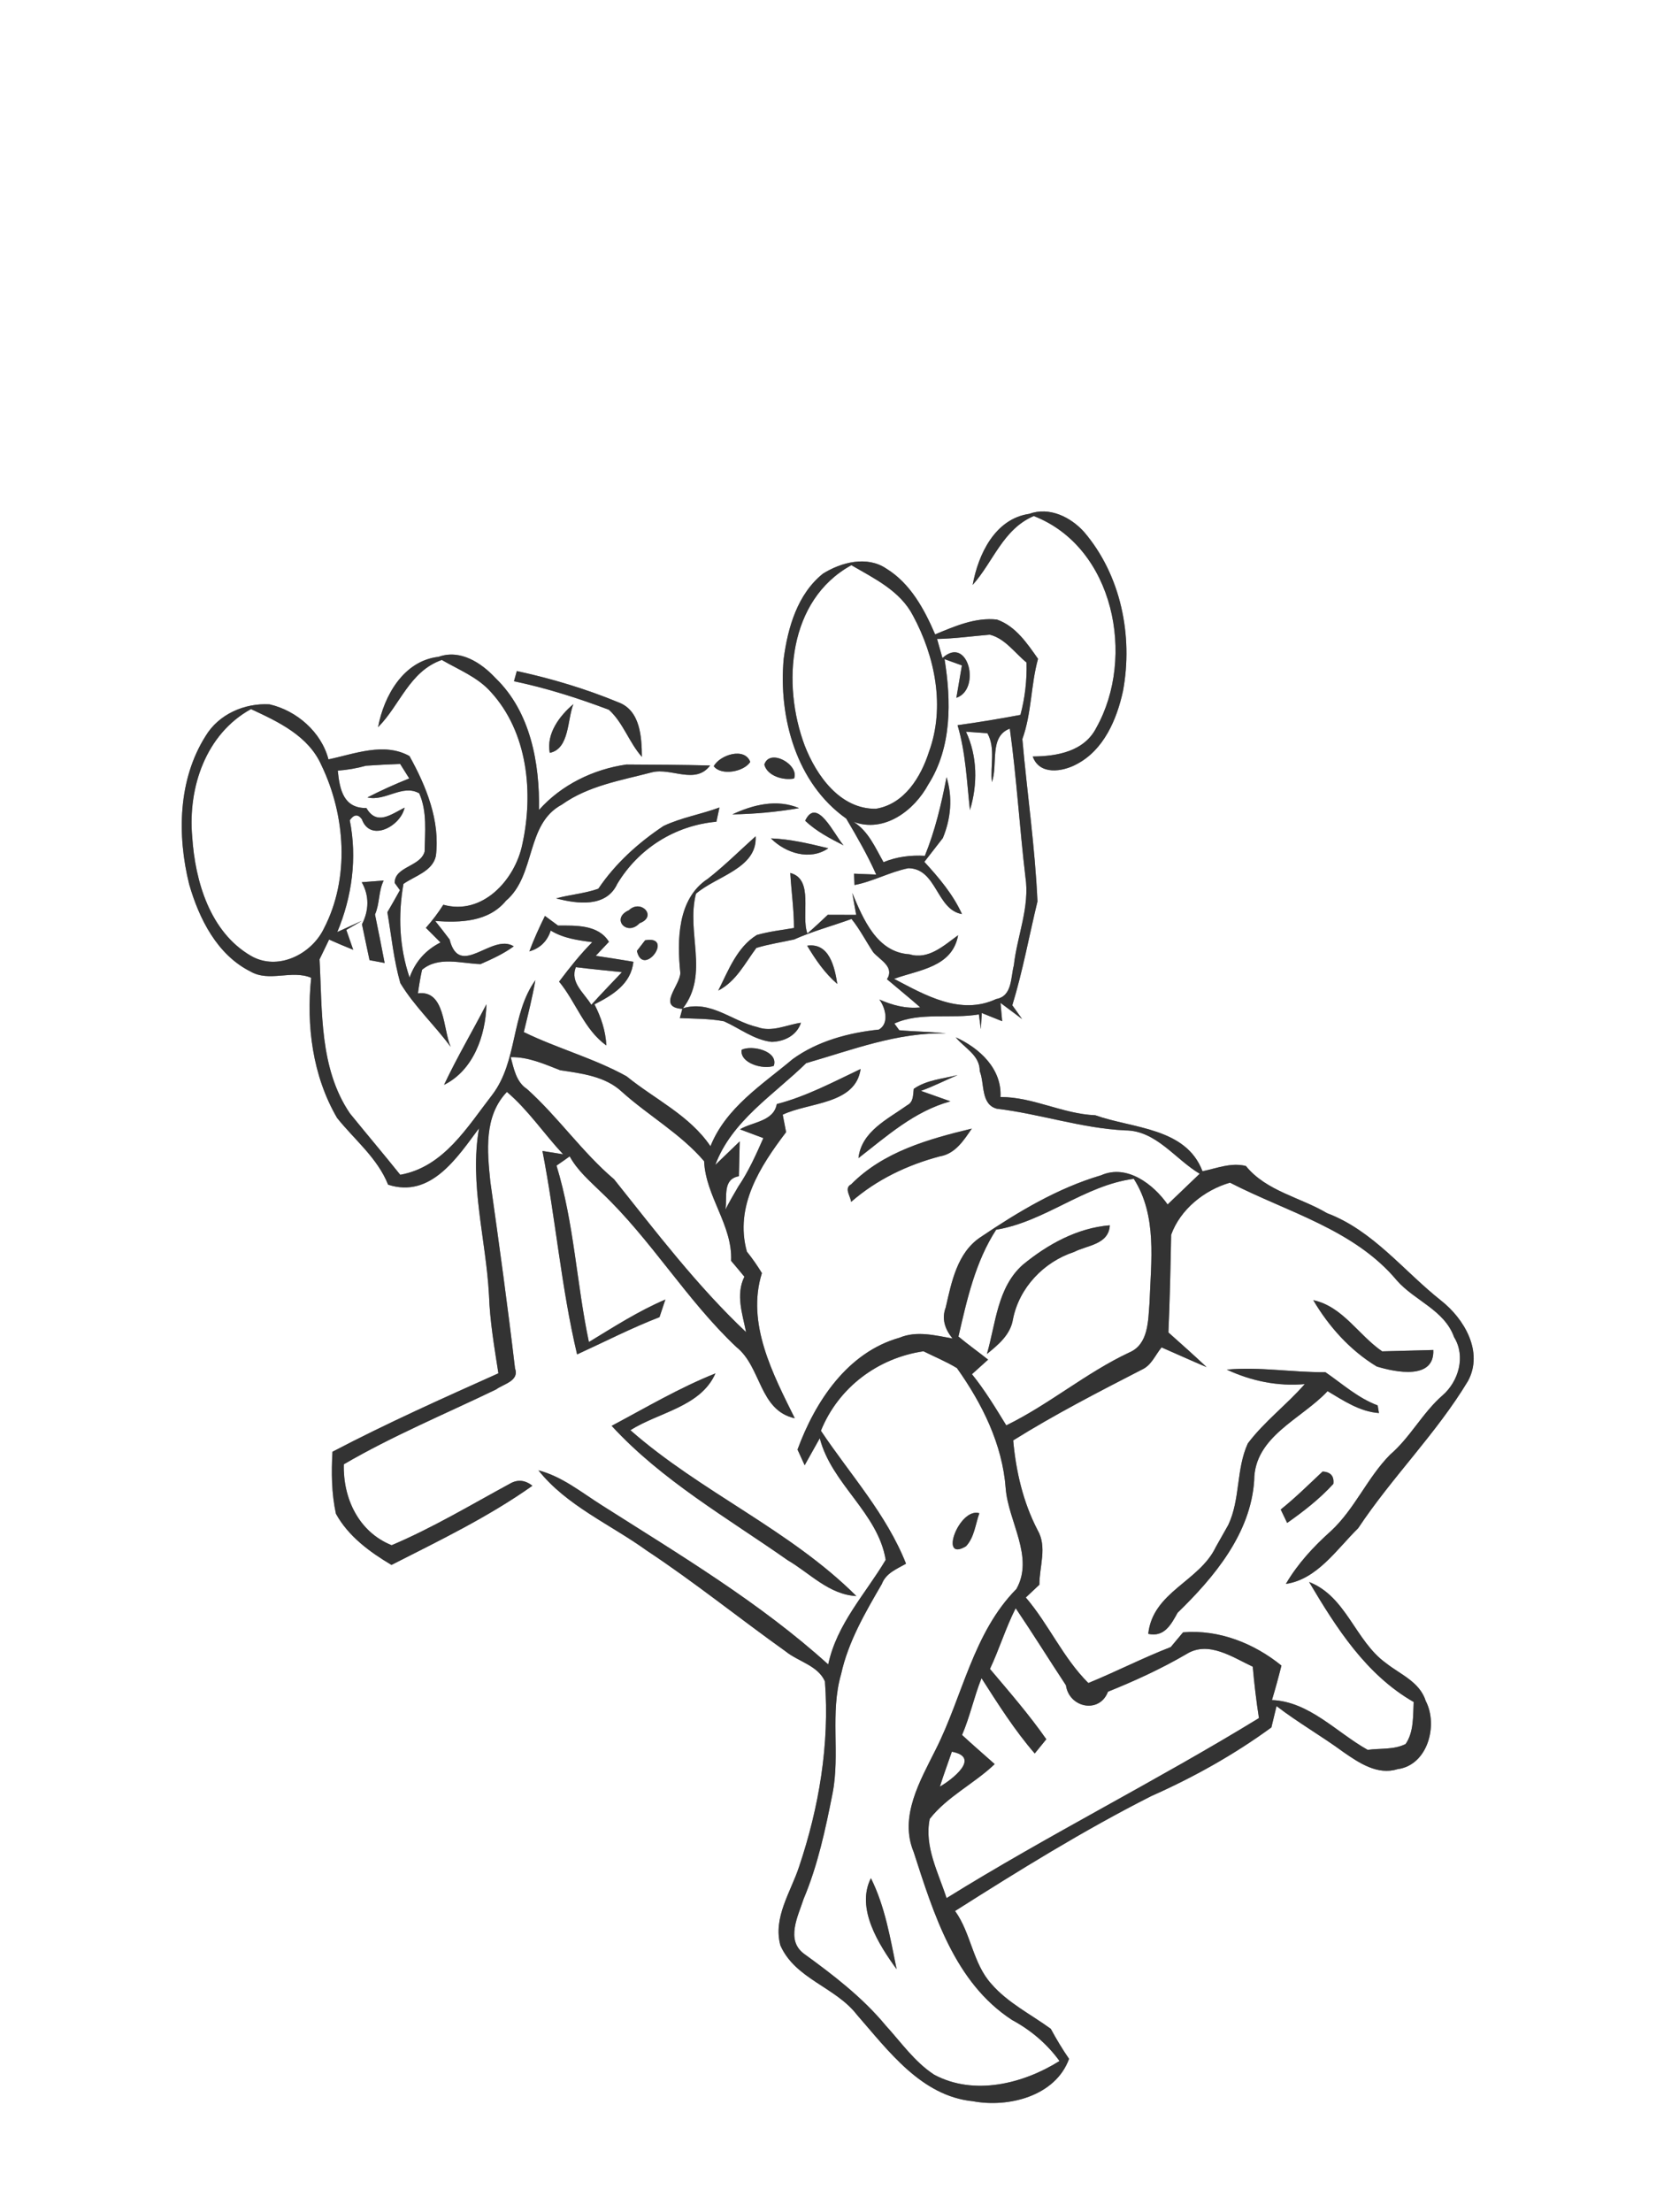 <?xml version="1.0" encoding="UTF-8" ?>
<!DOCTYPE svg PUBLIC "-//W3C//DTD SVG 1.1//EN" "http://www.w3.org/Graphics/SVG/1.1/DTD/svg11.dtd">
<svg width="207pt" height="275pt" viewBox="0 0 207 275" version="1.1" xmlns="http://www.w3.org/2000/svg">
<rect x="0" y="0" width="207" height="275" fill="#808080" stroke="none"/>
<g id="#ffffffff">
<path fill="#FFFFFF" opacity="1.00" d=" M 0.00 0.00 L 207.00 0.00 L 207.00 275.00 L 0.00 275.00 L 0.00 0.00 M 128.03 63.88 C 123.77 64.50 121.69 68.91 121.00 72.71 C 123.57 69.84 124.76 65.79 128.60 64.15 C 138.60 68.03 141.29 81.70 136.39 90.45 C 134.89 93.42 131.50 94.02 128.47 94.04 C 129.31 96.40 132.18 95.95 133.93 95.00 C 137.31 93.24 138.93 89.44 139.70 85.90 C 140.97 79.05 139.45 71.50 134.86 66.13 C 133.19 64.27 130.53 62.96 128.03 63.88 M 102.39 71.30 C 99.21 73.83 98.00 78.02 97.49 81.90 C 96.83 89.17 99.05 97.37 105.27 101.76 C 106.61 104.03 107.93 106.31 109.00 108.72 C 108.31 108.69 106.93 108.64 106.24 108.61 C 106.25 108.96 106.28 109.67 106.30 110.02 C 108.61 109.58 110.70 108.39 113.00 107.93 C 116.55 107.97 116.48 113.10 119.67 113.63 C 118.55 111.17 116.80 109.11 114.99 107.14 C 115.75 106.15 116.52 105.16 117.29 104.18 C 118.29 101.75 118.53 99.15 117.75 96.61 C 117.11 99.94 116.33 103.24 115.05 106.39 C 113.29 106.29 111.55 106.50 109.91 107.18 C 108.88 105.37 108.04 103.34 106.19 102.17 C 110.03 103.58 113.74 100.74 115.48 97.52 C 118.42 92.91 118.34 87.16 117.50 81.94 L 119.66 82.72 C 119.49 83.73 119.15 85.74 118.97 86.75 C 122.09 85.69 120.43 78.90 117.24 81.80 C 117.07 81.21 116.74 80.02 116.57 79.43 C 118.77 79.39 120.94 79.08 123.13 78.90 C 125.03 79.37 126.24 81.18 127.70 82.36 C 127.76 84.54 127.51 86.76 126.94 88.87 C 124.34 89.36 121.74 89.79 119.12 90.15 C 120.14 93.59 120.27 97.17 120.66 100.71 C 121.63 97.51 121.60 94.03 120.17 90.96 C 120.83 91.01 122.17 91.10 122.83 91.15 C 123.87 93.00 123.16 95.21 123.39 97.23 C 124.18 95.04 123.00 91.55 125.62 90.58 C 126.47 96.70 126.83 102.87 127.56 109.00 C 128.13 112.75 126.53 116.33 126.12 120.01 C 125.72 121.50 125.94 123.84 123.93 124.19 C 119.48 126.26 115.10 123.72 111.22 121.68 C 114.36 120.55 118.46 120.24 119.19 116.26 C 117.43 117.53 115.50 119.35 113.14 118.63 C 109.07 118.39 107.38 114.23 106.02 111.01 C 106.14 111.69 106.38 113.05 106.51 113.73 C 105.62 113.72 103.86 113.72 102.98 113.72 C 102.15 114.51 101.31 115.29 100.44 116.04 C 99.60 113.80 101.31 109.30 98.31 108.52 C 98.44 110.80 98.77 113.07 98.77 115.36 C 97.22 115.62 95.66 115.80 94.15 116.23 C 91.67 117.75 90.60 120.67 89.35 123.14 C 91.58 122.00 92.66 119.75 94.09 117.84 C 95.62 117.37 97.21 117.14 98.78 116.79 C 101.09 115.76 103.55 115.10 105.93 114.24 C 106.97 115.53 107.72 117.01 108.63 118.38 C 109.49 119.36 111.31 120.19 110.34 121.73 C 111.71 122.90 113.12 124.03 114.48 125.23 C 112.68 125.42 111.00 124.96 109.39 124.25 C 110.13 125.24 110.67 127.20 109.34 127.99 C 105.58 128.38 101.71 129.41 98.61 131.66 C 94.80 134.86 90.32 137.67 88.38 142.49 C 85.79 138.65 81.45 136.65 77.95 133.80 C 73.89 131.55 69.34 130.34 65.16 128.30 C 65.68 126.16 66.22 124.02 66.60 121.85 C 63.55 126.10 64.42 131.89 61.25 136.08 C 58.14 140.08 55.22 145.07 49.79 146.04 C 47.73 143.47 45.60 140.96 43.53 138.41 C 39.71 132.78 40.11 125.74 39.75 119.26 C 40.05 118.65 40.64 117.42 40.94 116.80 C 41.93 117.24 42.93 117.67 43.94 118.07 L 43.08 115.60 L 45.02 114.47 C 44.26 114.81 42.73 115.51 41.96 115.86 C 43.79 111.49 44.45 106.64 43.51 101.97 C 44.03 101.23 44.53 101.18 45.01 101.83 C 46.06 104.76 49.85 102.71 50.33 100.40 C 48.63 101.25 46.87 102.67 45.58 100.45 C 42.78 100.48 42.26 98.26 42.02 95.80 C 43.21 95.71 44.38 95.51 45.53 95.19 C 46.95 95.09 48.36 95.02 49.78 94.97 C 50.06 95.42 50.63 96.32 50.91 96.77 C 49.14 97.48 47.40 98.26 45.71 99.13 C 47.93 99.66 50.06 97.44 52.15 98.62 C 53.16 100.87 52.86 103.46 52.82 105.87 C 52.29 107.76 49.08 107.71 49.10 109.76 C 49.26 109.99 49.59 110.44 49.75 110.66 C 49.24 111.58 48.72 112.49 48.19 113.40 C 48.69 116.34 48.98 119.34 49.80 122.21 C 51.54 125.10 54.07 127.42 56.06 130.14 C 55.10 127.92 55.38 123.03 51.99 123.49 C 52.12 122.51 52.29 121.53 52.50 120.56 C 54.55 118.83 57.36 119.78 59.78 119.85 C 61.21 119.22 62.65 118.57 63.91 117.64 C 61.19 115.94 57.19 121.74 55.93 116.79 C 55.34 116.01 54.75 115.24 54.14 114.49 C 57.27 114.72 60.77 114.61 62.94 111.98 C 66.70 108.78 65.35 102.44 69.90 100.02 C 73.21 97.66 77.29 97.01 81.13 96.00 C 83.52 95.41 86.50 97.59 88.34 95.16 C 84.87 95.07 81.40 95.06 77.93 95.04 C 73.82 95.62 69.82 97.57 67.05 100.69 C 67.15 94.88 66.00 88.49 61.64 84.29 C 59.87 82.39 57.25 80.68 54.56 81.65 C 50.21 82.14 47.76 86.48 47.03 90.40 C 49.77 87.66 50.92 83.46 54.96 82.04 C 57.04 83.25 59.40 84.16 61.04 86.00 C 65.66 91.02 66.39 98.57 64.97 104.99 C 64.06 109.38 60.02 113.84 55.15 112.47 C 54.51 113.48 53.78 114.44 52.98 115.34 C 53.59 115.94 54.19 116.55 54.80 117.16 C 52.93 118.11 51.65 119.56 50.95 121.52 C 49.67 117.74 49.50 113.79 50.19 109.88 C 51.60 108.89 53.80 108.32 54.22 106.42 C 54.78 102.03 53.02 97.74 50.94 93.99 C 47.79 92.23 44.11 93.72 40.86 94.40 C 39.98 91.00 36.90 88.33 33.53 87.56 C 30.43 87.38 27.21 88.78 25.58 91.49 C 22.14 96.92 22.03 103.85 23.53 109.92 C 24.76 114.20 27.00 118.68 31.14 120.76 C 33.50 122.14 36.26 120.52 38.71 121.55 C 38.09 127.51 38.88 133.74 41.93 138.97 C 44.10 141.69 46.95 143.94 48.28 147.27 C 53.60 149.00 56.89 143.87 59.59 140.26 C 58.38 147.20 60.46 154.08 60.83 160.99 C 60.94 164.27 61.50 167.49 62.00 170.72 C 55.06 173.83 48.10 176.94 41.36 180.47 C 41.21 183.03 41.24 185.66 41.79 188.18 C 43.33 190.98 46.00 192.94 48.70 194.54 C 54.68 191.50 60.73 188.59 66.23 184.70 C 65.32 183.98 64.39 183.89 63.45 184.43 C 58.58 187.07 53.82 189.93 48.72 192.09 C 44.63 190.45 42.66 186.28 42.77 182.03 C 48.86 178.48 55.38 175.78 61.72 172.72 C 62.62 172.05 64.63 171.67 64.07 170.12 C 63.16 162.38 62.09 154.65 61.00 146.92 C 60.61 143.10 60.17 138.77 63.06 135.74 C 65.72 138.00 67.67 140.95 70.05 143.49 C 69.41 143.39 68.12 143.18 67.48 143.08 C 69.12 151.48 69.81 160.03 71.79 168.37 C 75.20 166.81 78.54 165.09 82.04 163.74 C 82.22 163.19 82.59 162.10 82.77 161.55 C 79.43 162.97 76.36 164.95 73.26 166.83 C 71.72 159.55 71.42 152.04 69.23 144.90 C 69.78 144.52 70.33 144.14 70.87 143.75 C 71.83 145.51 73.37 146.82 74.78 148.20 C 81.00 154.08 85.38 161.59 91.61 167.46 C 94.73 169.94 94.42 175.33 98.87 176.31 C 96.14 170.80 92.82 164.51 94.78 158.26 C 94.21 157.33 93.59 156.44 92.91 155.59 C 91.35 149.96 94.55 145.00 97.79 140.74 C 97.69 140.20 97.48 139.11 97.37 138.57 C 100.62 137.01 106.43 137.33 107.06 132.89 C 103.65 134.51 100.30 136.30 96.63 137.25 C 96.24 139.43 93.61 139.45 92.05 140.39 C 92.78 140.67 94.24 141.21 94.96 141.48 C 94.05 143.54 93.12 145.62 91.85 147.49 C 91.29 148.43 90.75 149.38 90.24 150.36 C 90.50 148.87 89.82 146.58 91.92 146.22 C 91.95 145.14 92.00 142.97 92.02 141.89 C 91.00 142.86 90.00 143.84 88.98 144.82 C 91.02 139.33 96.27 136.10 100.29 132.16 C 106.00 130.52 111.67 128.30 117.71 128.47 C 115.77 128.24 113.81 128.25 111.87 128.07 C 111.72 127.86 111.41 127.45 111.26 127.24 C 114.45 125.77 118.32 126.70 121.77 126.10 C 121.84 126.56 121.96 127.48 122.02 127.94 L 122.13 125.93 C 122.77 126.19 124.04 126.69 124.67 126.95 L 124.46 124.67 C 125.13 125.17 126.47 126.17 127.15 126.68 C 126.84 126.25 126.24 125.39 125.93 124.97 C 127.23 120.73 128.02 116.36 129.06 112.06 C 128.76 105.31 127.77 98.60 127.18 91.88 C 128.35 88.64 128.22 85.18 129.13 81.90 C 127.77 79.97 126.35 77.84 124.02 77.02 C 121.33 76.72 118.75 77.86 116.33 78.86 C 114.98 75.72 113.25 72.52 110.25 70.68 C 107.85 69.06 104.67 69.89 102.39 71.30 M 64.29 83.42 C 64.20 83.74 64.02 84.37 63.94 84.69 C 67.96 85.53 71.89 86.78 75.74 88.23 C 77.52 89.83 78.25 92.29 79.85 94.09 C 79.83 91.63 79.66 88.30 76.91 87.30 C 72.84 85.62 68.59 84.35 64.29 83.42 M 68.39 93.59 C 70.86 93.09 70.56 89.43 71.33 87.53 C 69.60 88.99 67.94 91.20 68.39 93.59 M 88.79 95.25 C 89.70 96.46 92.53 95.96 93.33 94.72 C 92.64 92.84 89.55 93.84 88.79 95.25 M 95.08 95.05 C 95.46 96.49 97.48 97.04 98.78 96.78 C 99.47 95.07 95.74 92.95 95.08 95.05 M 82.54 102.68 C 79.40 104.77 76.55 107.34 74.43 110.48 C 72.73 111.08 70.91 111.21 69.18 111.68 C 71.80 112.37 75.42 112.85 76.79 109.87 C 79.45 105.46 83.97 102.62 89.12 102.15 C 89.21 101.71 89.41 100.83 89.50 100.38 C 87.21 101.23 84.76 101.63 82.54 102.68 M 91.10 101.24 C 93.88 101.19 96.66 100.94 99.40 100.46 C 96.65 99.30 93.69 100.03 91.10 101.24 M 100.16 102.03 C 101.54 103.34 103.25 104.23 104.94 105.09 C 103.78 103.79 101.62 98.95 100.16 102.03 M 88.06 109.24 C 84.26 111.70 84.22 116.90 84.63 120.93 C 84.64 122.51 81.64 125.19 84.88 125.42 C 84.80 125.70 84.65 126.27 84.57 126.56 C 86.40 126.65 88.25 126.61 90.06 126.96 C 92.02 127.83 93.80 129.28 96.00 129.52 C 97.62 129.47 99.13 128.70 99.64 127.14 C 97.85 127.39 96.03 128.36 94.22 127.68 C 91.07 126.96 88.39 124.29 84.96 125.34 C 88.26 121.05 85.33 115.90 86.58 111.10 C 89.08 108.92 94.24 107.95 94.00 103.96 C 92.03 105.73 90.15 107.60 88.06 109.24 M 95.90 104.22 C 97.71 106.05 100.76 107.03 103.04 105.45 C 100.69 104.88 98.32 104.31 95.90 104.22 M 45.00 109.67 C 45.96 111.37 45.90 113.17 45.03 114.90 C 45.33 116.39 45.66 117.87 45.97 119.36 C 46.44 119.45 47.38 119.62 47.85 119.71 C 47.46 117.70 47.07 115.69 46.65 113.68 C 47.25 112.33 47.07 110.79 47.73 109.46 C 47.05 109.51 45.68 109.62 45.00 109.67 M 78.24 113.15 C 75.94 114.16 77.98 116.46 79.56 114.77 C 81.83 113.93 79.72 111.72 78.24 113.15 M 65.85 118.27 C 67.19 117.88 68.08 117.01 68.51 115.68 C 70.07 116.64 71.89 116.89 73.68 117.12 C 72.17 118.64 70.84 120.32 69.55 122.03 C 71.65 124.57 72.68 128.01 75.43 129.96 C 75.34 128.15 74.77 126.45 73.95 124.85 C 76.19 123.72 78.51 122.32 78.79 119.56 C 77.23 119.30 75.67 119.05 74.11 118.82 C 74.52 118.38 75.34 117.51 75.75 117.08 C 74.44 114.92 71.60 115.06 69.42 115.06 C 69.01 114.76 68.20 114.16 67.79 113.86 C 67.08 115.30 66.41 116.76 65.85 118.27 M 80.25 116.89 C 79.99 117.22 79.49 117.88 79.23 118.21 C 80.00 121.63 83.97 116.23 80.25 116.89 M 100.41 117.56 C 101.45 119.30 102.61 120.99 104.16 122.32 C 103.83 120.22 103.17 117.16 100.41 117.56 M 55.24 134.86 C 58.90 133.05 60.43 128.70 60.51 124.84 C 58.78 128.19 56.85 131.44 55.24 134.86 M 118.89 128.95 C 120.00 130.30 121.90 131.17 121.88 133.16 C 122.50 134.70 121.98 137.31 124.02 137.83 C 129.38 138.47 134.54 140.26 139.96 140.52 C 143.82 140.52 146.18 144.10 149.24 145.91 C 147.90 147.18 146.59 148.46 145.25 149.73 C 143.48 147.21 140.18 144.68 136.98 146.10 C 131.52 147.71 126.62 150.67 121.94 153.82 C 119.07 155.75 118.37 159.38 117.65 162.52 C 117.11 163.93 117.55 165.26 118.50 166.39 C 116.33 166.01 114.04 165.40 111.91 166.29 C 105.43 168.11 101.41 174.21 99.21 180.20 C 99.51 180.85 99.81 181.50 100.10 182.15 C 100.57 181.31 101.51 179.63 101.98 178.79 C 103.45 184.50 109.21 188.04 110.18 193.91 C 107.64 198.17 104.10 201.87 103.03 206.91 C 94.52 199.21 84.57 193.29 74.91 187.15 C 72.36 185.55 69.95 183.55 66.98 182.78 C 70.50 187.20 75.94 189.50 80.46 192.76 C 86.39 196.68 91.93 201.15 97.72 205.28 C 99.30 206.56 101.75 207.04 102.62 209.02 C 103.21 216.84 101.89 224.67 99.40 232.07 C 98.36 235.22 96.14 238.38 97.08 241.84 C 98.93 246.02 103.92 247.00 106.59 250.45 C 110.52 254.94 114.61 260.57 121.03 261.21 C 125.46 262.04 131.30 260.58 132.99 255.94 C 132.16 254.74 131.41 253.49 130.72 252.21 C 128.24 250.40 125.38 248.99 123.34 246.64 C 121.00 244.07 120.82 240.35 118.81 237.56 C 126.77 232.51 134.81 227.53 143.23 223.27 C 148.48 220.94 153.52 218.13 158.16 214.74 C 158.32 214.08 158.64 212.76 158.80 212.09 C 161.48 214.15 164.42 215.82 167.14 217.82 C 169.06 219.15 171.38 220.71 173.84 219.93 C 177.62 219.45 178.93 214.44 177.36 211.45 C 176.62 209.08 174.19 208.15 172.41 206.74 C 168.58 203.98 167.49 198.46 162.85 196.66 C 166.24 202.37 169.94 208.19 175.86 211.58 C 175.77 213.32 175.89 215.30 174.86 216.80 C 173.40 217.54 171.71 217.31 170.14 217.53 C 166.27 215.37 162.87 211.52 158.23 211.34 C 158.66 209.92 159.05 208.49 159.41 207.05 C 156.00 204.28 151.61 202.54 147.17 202.92 C 146.79 203.38 146.03 204.29 145.64 204.75 C 142.16 206.10 138.84 207.81 135.39 209.22 C 132.23 206.08 130.48 201.94 127.61 198.59 C 128.03 198.19 128.88 197.40 129.30 197.00 C 129.29 194.73 130.30 192.31 129.07 190.20 C 127.27 186.73 126.39 182.93 126.04 179.06 C 131.22 175.83 136.66 173.03 142.09 170.24 C 143.25 169.71 143.72 168.43 144.50 167.50 C 146.36 168.31 148.22 169.16 150.10 169.95 C 148.54 168.48 146.95 167.06 145.35 165.64 C 145.53 161.60 145.61 157.55 145.69 153.50 C 146.83 150.34 149.82 147.94 153.01 147.02 C 160.11 150.68 168.48 152.83 173.78 159.19 C 176.00 161.71 179.69 162.85 180.89 166.23 C 182.36 168.61 181.45 171.74 179.43 173.48 C 176.94 175.66 175.43 178.69 172.92 180.84 C 170.08 183.71 168.52 187.61 165.53 190.36 C 163.38 192.28 161.42 194.41 159.96 196.90 C 163.85 196.34 166.30 192.58 168.96 189.97 C 173.18 183.61 178.68 178.22 182.62 171.67 C 184.57 168.05 182.16 163.95 179.27 161.68 C 174.59 157.98 170.81 152.97 165.08 150.81 C 161.74 148.83 157.53 148.08 154.99 144.95 C 153.16 144.48 151.36 145.24 149.59 145.60 C 147.53 140.16 140.91 140.30 136.25 138.64 C 132.17 138.47 128.54 136.37 124.46 136.37 C 124.65 132.85 121.83 130.28 118.89 128.95 M 92.26 130.50 C 92.00 132.17 94.95 133.00 96.26 132.50 C 96.87 130.67 93.57 129.87 92.26 130.50 M 119.12 133.64 C 117.28 134.12 115.27 134.24 113.67 135.36 C 113.57 136.11 113.66 136.98 112.86 137.39 C 110.44 139.13 107.17 140.62 106.79 143.97 C 110.35 141.21 113.76 138.13 118.23 136.91 C 117.31 136.59 115.48 135.93 114.56 135.61 C 116.12 135.05 117.60 134.29 119.12 133.64 M 105.88 147.23 C 104.96 147.70 105.81 148.71 105.88 149.41 C 109.05 146.64 112.87 144.82 116.92 143.75 C 118.83 143.43 119.88 141.78 120.89 140.30 C 115.51 141.60 109.90 143.16 105.88 147.23 M 163.37 161.63 C 165.32 164.93 167.96 167.87 171.26 169.87 C 173.61 170.59 178.47 171.57 178.30 167.82 C 176.18 167.88 174.06 167.93 171.94 167.99 C 169.00 165.98 167.03 162.40 163.37 161.63 M 152.61 170.26 C 155.66 171.68 158.95 172.36 162.31 172.06 C 160.06 174.63 157.29 176.70 155.23 179.43 C 153.76 182.63 154.31 186.35 152.80 189.56 C 152.28 190.47 151.76 191.40 151.24 192.32 C 149.20 196.61 143.40 197.88 142.84 203.11 C 144.84 203.55 145.68 201.95 146.49 200.49 C 151.04 196.07 155.59 190.64 156.02 184.03 C 156.04 178.55 161.92 176.41 165.15 172.94 C 167.14 174.12 169.15 175.49 171.54 175.66 C 171.50 175.43 171.42 174.95 171.38 174.71 C 168.92 173.79 167.00 172.04 164.88 170.58 C 160.78 170.62 156.70 169.88 152.61 170.26 M 76.09 177.25 C 82.33 184.04 90.48 188.69 97.98 193.95 C 100.75 195.57 103.13 198.23 106.53 198.41 C 98.29 190.18 87.14 185.46 78.42 177.79 C 81.96 175.55 87.17 174.89 89.00 170.73 C 84.51 172.52 80.34 174.99 76.09 177.25 M 164.53 182.93 C 162.82 184.53 161.15 186.19 159.32 187.65 C 159.52 188.07 159.92 188.90 160.12 189.32 C 162.17 187.88 164.18 186.32 165.87 184.46 C 165.98 183.50 165.53 182.99 164.53 182.93 Z" />
<path fill="#FFFFFF" opacity="1.00" d=" M 100.11 92.70 C 97.24 85.06 98.03 74.59 105.91 70.26 C 108.76 71.92 111.97 73.44 113.57 76.52 C 116.32 81.60 117.60 87.87 115.57 93.44 C 114.56 96.59 112.52 99.96 108.96 100.54 C 104.51 100.60 101.57 96.43 100.11 92.70 Z" />
<path fill="#FFFFFF" opacity="1.00" d=" M 23.91 104.02 C 23.37 97.90 25.59 91.25 31.22 88.15 C 34.63 89.73 38.38 91.48 39.99 95.14 C 42.98 101.35 43.53 109.19 40.30 115.41 C 38.75 118.65 34.53 120.75 31.21 118.82 C 26.12 115.86 24.27 109.56 23.91 104.02 Z" />
<path fill="#FFFFFF" opacity="1.00" d=" M 71.64 120.23 C 73.55 120.48 75.46 120.64 77.37 120.85 C 76.10 122.21 74.80 123.52 73.56 124.91 C 72.68 123.44 70.87 122.14 71.64 120.23 Z" />
<path fill="#FFFFFF" opacity="1.00" d=" M 63.53 131.42 C 65.71 131.37 67.70 132.27 69.68 133.04 C 72.37 133.45 75.31 133.79 77.38 135.74 C 80.70 138.72 84.66 140.93 87.59 144.35 C 87.79 148.76 91.14 152.30 90.95 156.74 C 91.51 157.39 92.05 158.05 92.60 158.71 C 91.50 160.95 92.36 163.32 92.81 165.60 C 86.71 159.85 81.61 153.13 76.39 146.60 C 72.41 143.22 69.44 138.86 65.56 135.38 C 64.20 134.49 63.93 132.86 63.53 131.42 Z" />
<path fill="#FFFFFF" opacity="1.00" d=" M 123.92 152.87 C 130.03 151.86 134.87 147.36 141.04 146.54 C 143.98 151.13 143.18 156.79 143.00 161.94 C 142.82 164.14 142.90 167.11 140.48 168.13 C 135.09 170.66 130.51 174.59 125.18 177.19 C 123.84 175.01 122.52 172.82 120.91 170.83 C 121.41 170.38 122.42 169.47 122.92 169.02 C 121.70 168.05 120.43 167.15 119.23 166.15 C 120.29 161.57 121.32 156.88 123.92 152.87 M 127.23 157.23 C 124.06 160.05 123.88 164.51 122.77 168.32 C 124.18 167.17 125.70 165.93 126.01 164.01 C 126.78 160.08 129.84 156.87 133.60 155.64 C 135.24 154.79 137.93 154.73 138.06 152.32 C 134.00 152.65 130.32 154.69 127.23 157.23 Z" />
<path fill="#FFFFFF" opacity="1.00" d=" M 102.12 177.86 C 104.30 172.49 109.18 168.82 114.88 167.98 C 116.26 168.67 117.71 169.26 119.04 170.07 C 122.18 174.49 124.71 179.55 125.11 185.05 C 125.44 189.17 128.68 193.55 126.44 197.53 C 121.05 202.98 119.76 210.85 116.40 217.49 C 114.46 221.38 111.83 225.82 113.66 230.23 C 116.15 237.91 118.75 246.46 125.90 251.11 C 128.23 252.37 130.24 254.06 131.80 256.21 C 127.27 259.05 121.16 260.56 116.21 257.91 C 113.78 256.33 112.10 253.89 110.18 251.79 C 107.28 248.29 103.66 245.52 100.02 242.88 C 97.71 241.17 99.28 238.20 99.97 236.06 C 101.74 231.86 102.69 227.39 103.57 222.94 C 104.53 218.04 103.23 212.95 104.63 208.13 C 105.52 204.07 107.64 200.46 109.70 196.91 C 110.21 195.56 111.56 195.04 112.71 194.39 C 110.27 188.22 105.76 183.30 102.12 177.86 M 120.17 192.22 C 121.21 191.11 121.34 189.49 121.83 188.11 C 119.32 187.35 116.73 194.29 120.17 192.22 M 111.54 244.80 C 110.75 240.96 110.11 237.02 108.34 233.48 C 106.44 237.23 109.32 241.75 111.54 244.80 Z" />
<path fill="#FFFFFF" opacity="1.00" d=" M 123.15 207.47 C 124.32 204.99 125.11 202.36 126.35 199.92 C 128.49 203.08 130.50 206.32 132.60 209.50 C 133.00 212.32 136.79 213.07 137.83 210.30 C 141.18 208.95 144.46 207.45 147.58 205.63 C 150.32 203.91 153.33 206.02 155.84 207.19 C 156.03 209.32 156.28 211.46 156.61 213.58 C 143.86 221.39 130.46 228.07 117.75 235.96 C 116.73 232.78 114.95 229.53 115.66 226.11 C 117.84 223.32 121.19 221.74 123.74 219.30 C 122.38 218.09 121.01 216.91 119.68 215.68 C 120.67 213.38 121.17 210.93 122.10 208.62 C 124.16 211.84 126.21 215.08 128.72 217.98 C 129.20 217.39 129.68 216.80 130.16 216.21 C 128.02 213.15 125.56 210.32 123.15 207.47 Z" />
<path fill="#FFFFFF" opacity="1.00" d=" M 118.41 217.76 C 122.05 218.44 118.48 221.20 116.92 222.10 C 117.38 220.63 117.92 219.20 118.41 217.76 Z" />
</g>
<g id="#2d2f2eff">
<path fill="#333333" opacity="1.00" d=" M 128.03 63.88 C 130.53 62.96 133.19 64.27 134.86 66.13 C 139.45 71.50 140.97 79.05 139.70 85.90 C 138.93 89.44 137.31 93.24 133.93 95.00 C 132.18 95.95 129.31 96.40 128.47 94.04 C 131.50 94.02 134.89 93.42 136.39 90.45 C 141.29 81.70 138.60 68.03 128.60 64.15 C 124.76 65.79 123.57 69.84 121.00 72.71 C 121.69 68.91 123.77 64.50 128.03 63.88 Z" />
<path fill="#333333" opacity="1.00" d=" M 102.39 71.30 C 104.67 69.89 107.85 69.06 110.25 70.68 C 113.25 72.52 114.98 75.72 116.33 78.86 C 118.75 77.86 121.33 76.72 124.02 77.02 C 126.35 77.84 127.77 79.97 129.13 81.90 C 128.22 85.18 128.35 88.64 127.18 91.88 C 127.77 98.60 128.76 105.31 129.06 112.06 C 128.02 116.36 127.23 120.73 125.93 124.97 C 126.24 125.39 126.84 126.25 127.15 126.68 C 126.47 126.17 125.13 125.17 124.46 124.67 L 124.67 126.95 C 124.04 126.69 122.77 126.19 122.13 125.93 L 122.02 127.94 C 121.96 127.48 121.84 126.56 121.77 126.10 C 118.32 126.70 114.45 125.77 111.26 127.24 C 111.41 127.45 111.72 127.86 111.87 128.07 C 113.81 128.25 115.77 128.24 117.71 128.47 C 111.67 128.30 106.00 130.52 100.29 132.16 C 96.27 136.10 91.02 139.33 88.98 144.82 C 90.00 143.84 91.00 142.86 92.02 141.89 C 92.00 142.97 91.95 145.14 91.92 146.22 C 89.82 146.58 90.50 148.87 90.24 150.36 C 90.75 149.38 91.29 148.43 91.85 147.49 C 93.12 145.62 94.05 143.54 94.96 141.48 C 94.24 141.21 92.78 140.67 92.05 140.39 C 93.61 139.45 96.24 139.43 96.63 137.25 C 100.30 136.30 103.65 134.51 107.06 132.89 C 106.43 137.33 100.62 137.01 97.37 138.57 C 97.48 139.11 97.69 140.20 97.79 140.74 C 94.55 145.00 91.35 149.96 92.91 155.59 C 93.59 156.44 94.21 157.33 94.78 158.26 C 92.82 164.51 96.14 170.80 98.87 176.31 C 94.42 175.33 94.73 169.94 91.61 167.46 C 85.38 161.59 81.00 154.08 74.78 148.20 C 73.37 146.82 71.83 145.51 70.87 143.75 C 70.33 144.14 69.78 144.52 69.23 144.90 C 71.42 152.04 71.72 159.55 73.26 166.83 C 76.36 164.95 79.43 162.97 82.77 161.55 C 82.59 162.10 82.22 163.19 82.04 163.74 C 78.54 165.09 75.20 166.81 71.79 168.37 C 69.81 160.03 69.12 151.48 67.48 143.08 C 68.12 143.18 69.41 143.39 70.05 143.49 C 67.67 140.95 65.72 138.00 63.06 135.74 C 60.17 138.77 60.61 143.10 61.00 146.92 C 62.09 154.65 63.16 162.38 64.07 170.12 C 64.63 171.67 62.62 172.05 61.72 172.72 C 55.38 175.78 48.86 178.48 42.77 182.03 C 42.66 186.28 44.63 190.45 48.72 192.09 C 53.82 189.93 58.58 187.07 63.45 184.43 C 64.39 183.89 65.32 183.98 66.23 184.70 C 60.73 188.59 54.68 191.50 48.70 194.54 C 46.00 192.94 43.33 190.98 41.79 188.18 C 41.24 185.66 41.21 183.03 41.36 180.47 C 48.10 176.94 55.06 173.83 62.00 170.72 C 61.50 167.49 60.94 164.27 60.83 160.99 C 60.46 154.08 58.38 147.20 59.59 140.26 C 56.89 143.87 53.60 149.00 48.28 147.27 C 46.95 143.94 44.10 141.69 41.93 138.97 C 38.88 133.74 38.09 127.51 38.71 121.55 C 36.26 120.52 33.50 122.14 31.14 120.76 C 27.00 118.68 24.76 114.20 23.53 109.92 C 22.03 103.85 22.14 96.92 25.58 91.49 C 27.21 88.78 30.43 87.38 33.53 87.56 C 36.90 88.33 39.98 91.00 40.86 94.40 C 44.11 93.72 47.79 92.23 50.94 93.99 C 53.02 97.74 54.78 102.03 54.22 106.42 C 53.80 108.32 51.60 108.89 50.19 109.88 C 49.50 113.79 49.67 117.74 50.95 121.52 C 51.65 119.56 52.93 118.11 54.80 117.16 C 54.19 116.55 53.59 115.94 52.98 115.34 C 53.78 114.44 54.51 113.48 55.15 112.47 C 60.02 113.84 64.06 109.38 64.97 104.99 C 66.39 98.57 65.66 91.02 61.04 86.00 C 59.40 84.16 57.04 83.25 54.96 82.04 C 50.92 83.46 49.77 87.66 47.03 90.40 C 47.76 86.48 50.21 82.14 54.56 81.65 C 57.25 80.68 59.87 82.39 61.64 84.29 C 66.00 88.49 67.15 94.88 67.05 100.69 C 69.82 97.57 73.82 95.62 77.93 95.04 C 81.40 95.06 84.87 95.07 88.34 95.16 C 86.50 97.59 83.52 95.41 81.13 96.00 C 77.29 97.01 73.21 97.66 69.90 100.02 C 65.35 102.44 66.70 108.78 62.94 111.98 C 60.77 114.61 57.27 114.72 54.14 114.49 C 54.75 115.24 55.34 116.01 55.93 116.79 C 57.19 121.74 61.19 115.94 63.91 117.64 C 62.65 118.57 61.21 119.22 59.78 119.85 C 57.36 119.78 54.55 118.83 52.50 120.56 C 52.29 121.53 52.12 122.51 51.99 123.49 C 55.38 123.03 55.10 127.92 56.06 130.14 C 54.07 127.42 51.54 125.10 49.80 122.21 C 48.98 119.34 48.69 116.34 48.19 113.40 C 48.72 112.49 49.24 111.58 49.75 110.66 C 49.59 110.44 49.26 109.99 49.10 109.76 C 49.08 107.71 52.29 107.76 52.82 105.87 C 52.86 103.46 53.16 100.87 52.15 98.62 C 50.06 97.44 47.93 99.66 45.71 99.13 C 47.40 98.26 49.14 97.48 50.91 96.77 C 50.63 96.32 50.06 95.42 49.78 94.97 C 48.36 95.02 46.95 95.09 45.53 95.19 C 44.38 95.51 43.21 95.71 42.02 95.80 C 42.26 98.26 42.78 100.48 45.58 100.45 C 46.87 102.67 48.63 101.25 50.33 100.40 C 49.85 102.71 46.06 104.76 45.01 101.83 C 44.53 101.18 44.03 101.23 43.51 101.97 C 44.45 106.64 43.79 111.49 41.96 115.86 C 42.73 115.51 44.26 114.81 45.02 114.47 L 43.08 115.60 L 43.94 118.07 C 42.93 117.67 41.93 117.24 40.94 116.80 C 40.64 117.42 40.05 118.65 39.75 119.26 C 40.11 125.74 39.71 132.78 43.53 138.41 C 45.60 140.96 47.73 143.47 49.79 146.04 C 55.22 145.07 58.14 140.08 61.25 136.08 C 64.42 131.89 63.55 126.10 66.60 121.85 C 66.22 124.02 65.68 126.16 65.16 128.30 C 69.34 130.34 73.89 131.55 77.95 133.80 C 81.45 136.65 85.79 138.65 88.38 142.49 C 90.32 137.67 94.80 134.86 98.61 131.66 C 101.71 129.41 105.58 128.38 109.34 127.99 C 110.67 127.20 110.13 125.24 109.39 124.25 C 111.00 124.96 112.68 125.42 114.48 125.23 C 113.12 124.03 111.71 122.90 110.34 121.73 C 111.31 120.19 109.49 119.36 108.63 118.38 C 107.72 117.01 106.97 115.53 105.93 114.24 C 103.55 115.10 101.09 115.76 98.78 116.79 C 97.21 117.14 95.62 117.37 94.09 117.84 C 92.66 119.75 91.58 122.00 89.35 123.14 C 90.60 120.67 91.67 117.75 94.15 116.23 C 95.66 115.80 97.22 115.62 98.77 115.36 C 98.77 113.07 98.44 110.80 98.31 108.52 C 101.31 109.30 99.60 113.80 100.44 116.04 C 101.31 115.29 102.15 114.51 102.98 113.72 C 103.86 113.72 105.62 113.72 106.51 113.73 C 106.38 113.05 106.14 111.69 106.02 111.01 C 107.38 114.23 109.07 118.39 113.14 118.63 C 115.50 119.35 117.43 117.53 119.19 116.26 C 118.46 120.24 114.36 120.55 111.22 121.68 C 115.10 123.72 119.48 126.26 123.93 124.19 C 125.94 123.84 125.72 121.50 126.12 120.01 C 126.53 116.33 128.13 112.75 127.56 109.00 C 126.83 102.87 126.47 96.70 125.62 90.58 C 123.00 91.55 124.18 95.04 123.39 97.23 C 123.16 95.21 123.87 93.00 122.83 91.15 C 122.17 91.10 120.83 91.01 120.17 90.96 C 121.60 94.03 121.63 97.51 120.66 100.71 C 120.27 97.17 120.14 93.59 119.12 90.15 C 121.74 89.79 124.34 89.36 126.94 88.87 C 127.51 86.76 127.76 84.54 127.70 82.36 C 126.24 81.18 125.03 79.37 123.13 78.90 C 120.94 79.08 118.77 79.39 116.57 79.43 C 116.74 80.02 117.07 81.21 117.24 81.80 C 120.43 78.90 122.09 85.69 118.97 86.75 C 119.15 85.74 119.49 83.73 119.66 82.72 L 117.50 81.94 C 118.34 87.16 118.42 92.91 115.48 97.52 C 113.74 100.74 110.03 103.58 106.19 102.17 C 108.04 103.34 108.88 105.37 109.91 107.18 C 111.55 106.50 113.29 106.29 115.05 106.39 C 116.33 103.24 117.11 99.94 117.75 96.61 C 118.53 99.15 118.29 101.75 117.29 104.18 C 116.52 105.16 115.75 106.15 114.99 107.14 C 116.80 109.11 118.55 111.17 119.67 113.63 C 116.48 113.10 116.55 107.97 113.00 107.93 C 110.70 108.39 108.61 109.58 106.30 110.02 C 106.28 109.67 106.25 108.96 106.24 108.61 C 106.93 108.64 108.31 108.69 109.00 108.72 C 107.93 106.31 106.61 104.03 105.27 101.76 C 99.05 97.37 96.83 89.17 97.49 81.90 C 98.00 78.02 99.21 73.83 102.39 71.30 M 100.11 92.70 C 101.57 96.43 104.51 100.60 108.96 100.54 C 112.52 99.96 114.56 96.59 115.57 93.44 C 117.60 87.87 116.32 81.60 113.57 76.52 C 111.97 73.44 108.76 71.92 105.91 70.26 C 98.03 74.59 97.24 85.06 100.11 92.70 M 23.91 104.02 C 24.27 109.56 26.12 115.86 31.21 118.82 C 34.53 120.75 38.75 118.65 40.30 115.41 C 43.53 109.19 42.98 101.35 39.99 95.14 C 38.38 91.48 34.63 89.73 31.22 88.15 C 25.59 91.25 23.37 97.90 23.91 104.02 M 63.53 131.42 C 63.93 132.86 64.20 134.49 65.56 135.38 C 69.44 138.86 72.41 143.22 76.39 146.60 C 81.61 153.13 86.71 159.85 92.81 165.60 C 92.36 163.32 91.50 160.95 92.60 158.71 C 92.05 158.05 91.51 157.39 90.95 156.74 C 91.14 152.30 87.79 148.76 87.59 144.35 C 84.66 140.93 80.70 138.72 77.38 135.74 C 75.31 133.79 72.37 133.45 69.68 133.04 C 67.70 132.27 65.71 131.37 63.53 131.42 Z" />
<path fill="#333333" opacity="1.00" d=" M 64.29 83.42 C 68.59 84.35 72.84 85.62 76.91 87.30 C 79.66 88.30 79.83 91.63 79.85 94.09 C 78.25 92.29 77.52 89.83 75.74 88.23 C 71.89 86.78 67.96 85.53 63.94 84.69 C 64.02 84.37 64.20 83.74 64.29 83.42 Z" />
<path fill="#333333" opacity="1.00" d=" M 68.39 93.59 C 67.94 91.20 69.60 88.99 71.33 87.53 C 70.56 89.43 70.86 93.09 68.39 93.59 Z" />
<path fill="#333333" opacity="1.00" d=" M 88.79 95.25 C 89.55 93.84 92.64 92.84 93.33 94.72 C 92.53 95.96 89.70 96.46 88.79 95.25 Z" />
<path fill="#333333" opacity="1.00" d=" M 95.08 95.05 C 95.74 92.95 99.47 95.07 98.78 96.78 C 97.48 97.04 95.46 96.49 95.08 95.05 Z" />
<path fill="#333333" opacity="1.00" d=" M 82.54 102.68 C 84.76 101.63 87.21 101.23 89.50 100.38 C 89.41 100.83 89.21 101.71 89.12 102.15 C 83.97 102.62 79.45 105.46 76.79 109.87 C 75.42 112.85 71.80 112.37 69.18 111.68 C 70.91 111.21 72.73 111.08 74.43 110.48 C 76.55 107.34 79.40 104.77 82.54 102.68 Z" />
<path fill="#333333" opacity="1.00" d=" M 91.10 101.24 C 93.69 100.03 96.65 99.30 99.40 100.46 C 96.66 100.94 93.88 101.19 91.10 101.24 Z" />
<path fill="#333333" opacity="1.00" d=" M 100.16 102.03 C 101.62 98.95 103.78 103.79 104.94 105.09 C 103.25 104.23 101.54 103.34 100.16 102.03 Z" />
<path fill="#333333" opacity="1.00" d=" M 88.06 109.24 C 90.15 107.60 92.03 105.73 94.00 103.96 C 94.24 107.95 89.08 108.92 86.58 111.10 C 85.33 115.90 88.26 121.05 84.96 125.34 C 88.39 124.29 91.07 126.96 94.22 127.68 C 96.03 128.36 97.85 127.39 99.64 127.14 C 99.13 128.70 97.62 129.47 96.00 129.52 C 93.80 129.28 92.02 127.83 90.06 126.96 C 88.25 126.61 86.40 126.65 84.57 126.56 C 84.65 126.27 84.80 125.70 84.88 125.42 C 81.64 125.19 84.64 122.51 84.63 120.93 C 84.22 116.90 84.26 111.70 88.06 109.24 Z" />
<path fill="#333333" opacity="1.00" d=" M 95.90 104.22 C 98.32 104.31 100.69 104.88 103.04 105.45 C 100.76 107.03 97.71 106.05 95.90 104.22 Z" />
<path fill="#333333" opacity="1.00" d=" M 45.00 109.67 C 45.68 109.62 47.05 109.51 47.73 109.46 C 47.07 110.79 47.25 112.33 46.65 113.68 C 47.07 115.69 47.46 117.70 47.85 119.71 C 47.38 119.62 46.44 119.45 45.97 119.36 C 45.66 117.87 45.33 116.39 45.03 114.90 C 45.90 113.17 45.96 111.37 45.00 109.67 Z" />
<path fill="#333333" opacity="1.00" d=" M 78.24 113.15 C 79.72 111.72 81.83 113.93 79.56 114.77 C 77.98 116.46 75.94 114.16 78.24 113.15 Z" />
<path fill="#333333" opacity="1.00" d=" M 65.85 118.27 C 66.41 116.76 67.08 115.30 67.79 113.86 C 68.20 114.16 69.01 114.76 69.42 115.06 C 71.60 115.06 74.44 114.92 75.75 117.08 C 75.34 117.51 74.52 118.38 74.11 118.82 C 75.67 119.05 77.23 119.30 78.79 119.56 C 78.51 122.32 76.19 123.72 73.95 124.85 C 74.77 126.45 75.34 128.15 75.43 129.96 C 72.68 128.01 71.65 124.57 69.55 122.03 C 70.84 120.32 72.17 118.64 73.68 117.12 C 71.89 116.89 70.07 116.64 68.51 115.68 C 68.08 117.01 67.19 117.88 65.85 118.27 M 71.64 120.23 C 70.87 122.14 72.68 123.44 73.56 124.91 C 74.80 123.52 76.10 122.21 77.37 120.85 C 75.46 120.64 73.55 120.48 71.64 120.23 Z" />
<path fill="#333333" opacity="1.00" d=" M 80.25 116.89 C 83.97 116.23 80.00 121.63 79.23 118.21 C 79.49 117.88 79.99 117.22 80.25 116.89 Z" />
<path fill="#333333" opacity="1.00" d=" M 100.41 117.56 C 103.17 117.16 103.83 120.22 104.16 122.32 C 102.61 120.99 101.45 119.30 100.41 117.56 Z" />
<path fill="#333333" opacity="1.00" d=" M 55.24 134.86 C 56.85 131.44 58.78 128.19 60.51 124.84 C 60.43 128.70 58.90 133.05 55.24 134.86 Z" />
<path fill="#333333" opacity="1.00" d=" M 118.89 128.95 C 121.83 130.28 124.65 132.85 124.46 136.37 C 128.54 136.37 132.17 138.47 136.25 138.64 C 140.91 140.30 147.53 140.16 149.59 145.60 C 151.36 145.24 153.16 144.48 154.99 144.95 C 157.53 148.08 161.74 148.83 165.08 150.81 C 170.81 152.97 174.59 157.98 179.27 161.68 C 182.16 163.95 184.57 168.05 182.62 171.67 C 178.68 178.22 173.18 183.61 168.96 189.97 C 166.30 192.58 163.85 196.34 159.96 196.90 C 161.42 194.41 163.38 192.28 165.53 190.36 C 168.52 187.61 170.08 183.71 172.92 180.84 C 175.43 178.69 176.94 175.66 179.43 173.48 C 181.45 171.74 182.36 168.61 180.89 166.23 C 179.69 162.85 176.00 161.71 173.78 159.19 C 168.48 152.83 160.11 150.68 153.01 147.02 C 149.82 147.94 146.83 150.34 145.69 153.50 C 145.61 157.55 145.53 161.60 145.35 165.64 C 146.95 167.06 148.54 168.48 150.10 169.95 C 148.22 169.16 146.36 168.31 144.50 167.50 C 143.72 168.43 143.25 169.71 142.09 170.24 C 136.66 173.03 131.22 175.83 126.04 179.06 C 126.39 182.93 127.27 186.73 129.07 190.20 C 130.30 192.31 129.29 194.73 129.30 197.00 C 128.88 197.40 128.03 198.19 127.61 198.59 C 130.48 201.94 132.23 206.08 135.39 209.22 C 138.84 207.81 142.16 206.10 145.64 204.75 C 146.03 204.29 146.79 203.38 147.17 202.92 C 151.61 202.54 156.00 204.28 159.41 207.05 C 159.05 208.49 158.66 209.92 158.23 211.34 C 162.87 211.52 166.27 215.37 170.14 217.53 C 171.71 217.31 173.40 217.54 174.86 216.80 C 175.89 215.30 175.77 213.32 175.86 211.58 C 169.94 208.19 166.24 202.37 162.85 196.66 C 167.49 198.46 168.58 203.98 172.41 206.74 C 174.19 208.15 176.62 209.08 177.36 211.45 C 178.93 214.44 177.62 219.45 173.84 219.93 C 171.38 220.71 169.06 219.15 167.14 217.82 C 164.42 215.82 161.48 214.15 158.80 212.09 C 158.64 212.76 158.32 214.08 158.16 214.74 C 153.52 218.13 148.48 220.94 143.23 223.27 C 134.81 227.53 126.77 232.51 118.81 237.56 C 120.82 240.35 121.00 244.07 123.34 246.64 C 125.38 248.99 128.24 250.40 130.72 252.21 C 131.41 253.49 132.16 254.74 132.99 255.94 C 131.30 260.58 125.46 262.04 121.03 261.21 C 114.61 260.57 110.52 254.94 106.59 250.45 C 103.92 247.00 98.93 246.02 97.08 241.84 C 96.14 238.38 98.36 235.22 99.40 232.07 C 101.89 224.67 103.21 216.84 102.62 209.02 C 101.75 207.04 99.30 206.56 97.72 205.28 C 91.93 201.15 86.39 196.68 80.46 192.76 C 75.94 189.50 70.50 187.20 66.98 182.78 C 69.95 183.55 72.36 185.55 74.91 187.15 C 84.57 193.29 94.52 199.21 103.03 206.91 C 104.10 201.87 107.64 198.17 110.18 193.91 C 109.21 188.04 103.45 184.50 101.98 178.79 C 101.51 179.63 100.57 181.31 100.10 182.15 C 99.81 181.50 99.51 180.85 99.21 180.20 C 101.41 174.21 105.43 168.11 111.91 166.29 C 114.04 165.40 116.33 166.01 118.50 166.39 C 117.55 165.26 117.11 163.93 117.65 162.52 C 118.37 159.38 119.07 155.75 121.94 153.82 C 126.62 150.67 131.52 147.71 136.98 146.10 C 140.18 144.68 143.48 147.21 145.25 149.73 C 146.59 148.46 147.90 147.18 149.24 145.91 C 146.18 144.10 143.82 140.52 139.96 140.52 C 134.54 140.26 129.38 138.47 124.02 137.83 C 121.98 137.31 122.50 134.70 121.88 133.16 C 121.90 131.17 120.00 130.30 118.89 128.95 M 123.92 152.87 C 121.32 156.88 120.29 161.57 119.23 166.15 C 120.43 167.15 121.70 168.05 122.92 169.02 C 122.42 169.47 121.41 170.38 120.91 170.83 C 122.52 172.82 123.84 175.01 125.18 177.19 C 130.51 174.59 135.09 170.66 140.48 168.13 C 142.90 167.11 142.82 164.14 143.00 161.94 C 143.18 156.79 143.98 151.13 141.04 146.54 C 134.87 147.36 130.03 151.86 123.92 152.87 M 102.12 177.86 C 105.76 183.30 110.27 188.22 112.71 194.39 C 111.56 195.04 110.21 195.56 109.70 196.91 C 107.64 200.46 105.52 204.07 104.63 208.13 C 103.23 212.95 104.53 218.04 103.57 222.94 C 102.69 227.39 101.74 231.86 99.97 236.06 C 99.28 238.20 97.71 241.17 100.02 242.88 C 103.66 245.52 107.28 248.29 110.18 251.79 C 112.10 253.89 113.78 256.33 116.21 257.91 C 121.16 260.56 127.27 259.05 131.80 256.21 C 130.24 254.06 128.23 252.37 125.90 251.11 C 118.75 246.46 116.15 237.91 113.66 230.23 C 111.83 225.82 114.46 221.38 116.40 217.49 C 119.76 210.85 121.05 202.98 126.44 197.53 C 128.68 193.55 125.44 189.17 125.11 185.05 C 124.71 179.55 122.18 174.49 119.04 170.07 C 117.71 169.26 116.26 168.67 114.88 167.98 C 109.18 168.82 104.30 172.49 102.12 177.86 M 123.15 207.47 C 125.56 210.32 128.02 213.15 130.16 216.21 C 129.68 216.80 129.20 217.39 128.72 217.98 C 126.21 215.08 124.16 211.84 122.10 208.62 C 121.17 210.93 120.67 213.38 119.68 215.68 C 121.01 216.91 122.38 218.09 123.74 219.30 C 121.19 221.74 117.84 223.32 115.66 226.11 C 114.95 229.53 116.73 232.78 117.75 235.96 C 130.46 228.07 143.86 221.39 156.61 213.58 C 156.28 211.46 156.03 209.32 155.84 207.19 C 153.33 206.02 150.32 203.91 147.58 205.63 C 144.46 207.45 141.18 208.95 137.83 210.30 C 136.79 213.07 133.00 212.32 132.60 209.50 C 130.50 206.32 128.49 203.08 126.35 199.92 C 125.11 202.36 124.32 204.99 123.15 207.47 M 118.41 217.76 C 117.92 219.20 117.38 220.63 116.92 222.10 C 118.48 221.20 122.05 218.44 118.41 217.76 Z" />
<path fill="#333333" opacity="1.00" d=" M 92.26 130.50 C 93.57 129.87 96.87 130.67 96.26 132.50 C 94.95 133.00 92.00 132.17 92.26 130.50 Z" />
<path fill="#333333" opacity="1.00" d=" M 119.12 133.64 C 117.60 134.29 116.12 135.05 114.56 135.61 C 115.48 135.93 117.31 136.59 118.23 136.91 C 113.76 138.13 110.35 141.21 106.79 143.97 C 107.17 140.62 110.44 139.13 112.86 137.39 C 113.66 136.98 113.57 136.11 113.67 135.36 C 115.27 134.24 117.28 134.12 119.12 133.64 Z" />
<path fill="#333333" opacity="1.00" d=" M 105.88 147.23 C 109.90 143.16 115.51 141.60 120.89 140.30 C 119.88 141.78 118.83 143.43 116.92 143.75 C 112.87 144.82 109.05 146.64 105.88 149.41 C 105.81 148.71 104.96 147.70 105.88 147.23 Z" />
<path fill="#333333" opacity="1.00" d=" M 127.23 157.23 C 130.32 154.69 134.00 152.65 138.06 152.32 C 137.93 154.73 135.24 154.79 133.60 155.64 C 129.84 156.87 126.78 160.08 126.01 164.01 C 125.70 165.93 124.18 167.17 122.77 168.32 C 123.88 164.51 124.06 160.05 127.23 157.23 Z" />
<path fill="#333333" opacity="1.00" d=" M 163.37 161.63 C 167.03 162.40 169.00 165.98 171.94 167.99 C 174.06 167.93 176.18 167.88 178.30 167.82 C 178.47 171.57 173.61 170.59 171.26 169.87 C 167.96 167.87 165.32 164.93 163.37 161.63 Z" />
<path fill="#333333" opacity="1.00" d=" M 152.61 170.26 C 156.70 169.88 160.78 170.62 164.88 170.58 C 167.00 172.04 168.92 173.79 171.38 174.71 C 171.42 174.95 171.50 175.43 171.54 175.66 C 169.15 175.49 167.14 174.12 165.15 172.94 C 161.92 176.41 156.04 178.55 156.02 184.03 C 155.59 190.64 151.04 196.07 146.49 200.49 C 145.68 201.95 144.84 203.55 142.84 203.11 C 143.40 197.88 149.20 196.61 151.24 192.32 C 151.76 191.40 152.28 190.47 152.80 189.56 C 154.31 186.35 153.76 182.63 155.23 179.43 C 157.29 176.70 160.06 174.63 162.31 172.06 C 158.95 172.36 155.66 171.68 152.61 170.26 Z" />
<path fill="#333333" opacity="1.00" d=" M 76.09 177.25 C 80.34 174.99 84.51 172.52 89.00 170.73 C 87.17 174.89 81.96 175.55 78.42 177.79 C 87.14 185.46 98.29 190.18 106.53 198.41 C 103.13 198.23 100.75 195.57 97.98 193.95 C 90.48 188.69 82.33 184.04 76.09 177.25 Z" />
<path fill="#333333" opacity="1.00" d=" M 164.53 182.93 C 165.53 182.99 165.98 183.50 165.87 184.46 C 164.18 186.32 162.17 187.88 160.12 189.32 C 159.92 188.90 159.52 188.07 159.32 187.65 C 161.15 186.19 162.82 184.53 164.53 182.93 Z" />
<path fill="#333333" opacity="1.00" d=" M 120.17 192.22 C 116.73 194.29 119.32 187.35 121.83 188.11 C 121.34 189.49 121.21 191.11 120.17 192.22 Z" />
<path fill="#333333" opacity="1.00" d=" M 111.54 244.80 C 109.32 241.75 106.44 237.23 108.34 233.48 C 110.11 237.02 110.75 240.96 111.54 244.80 Z" />
</g>
</svg>
